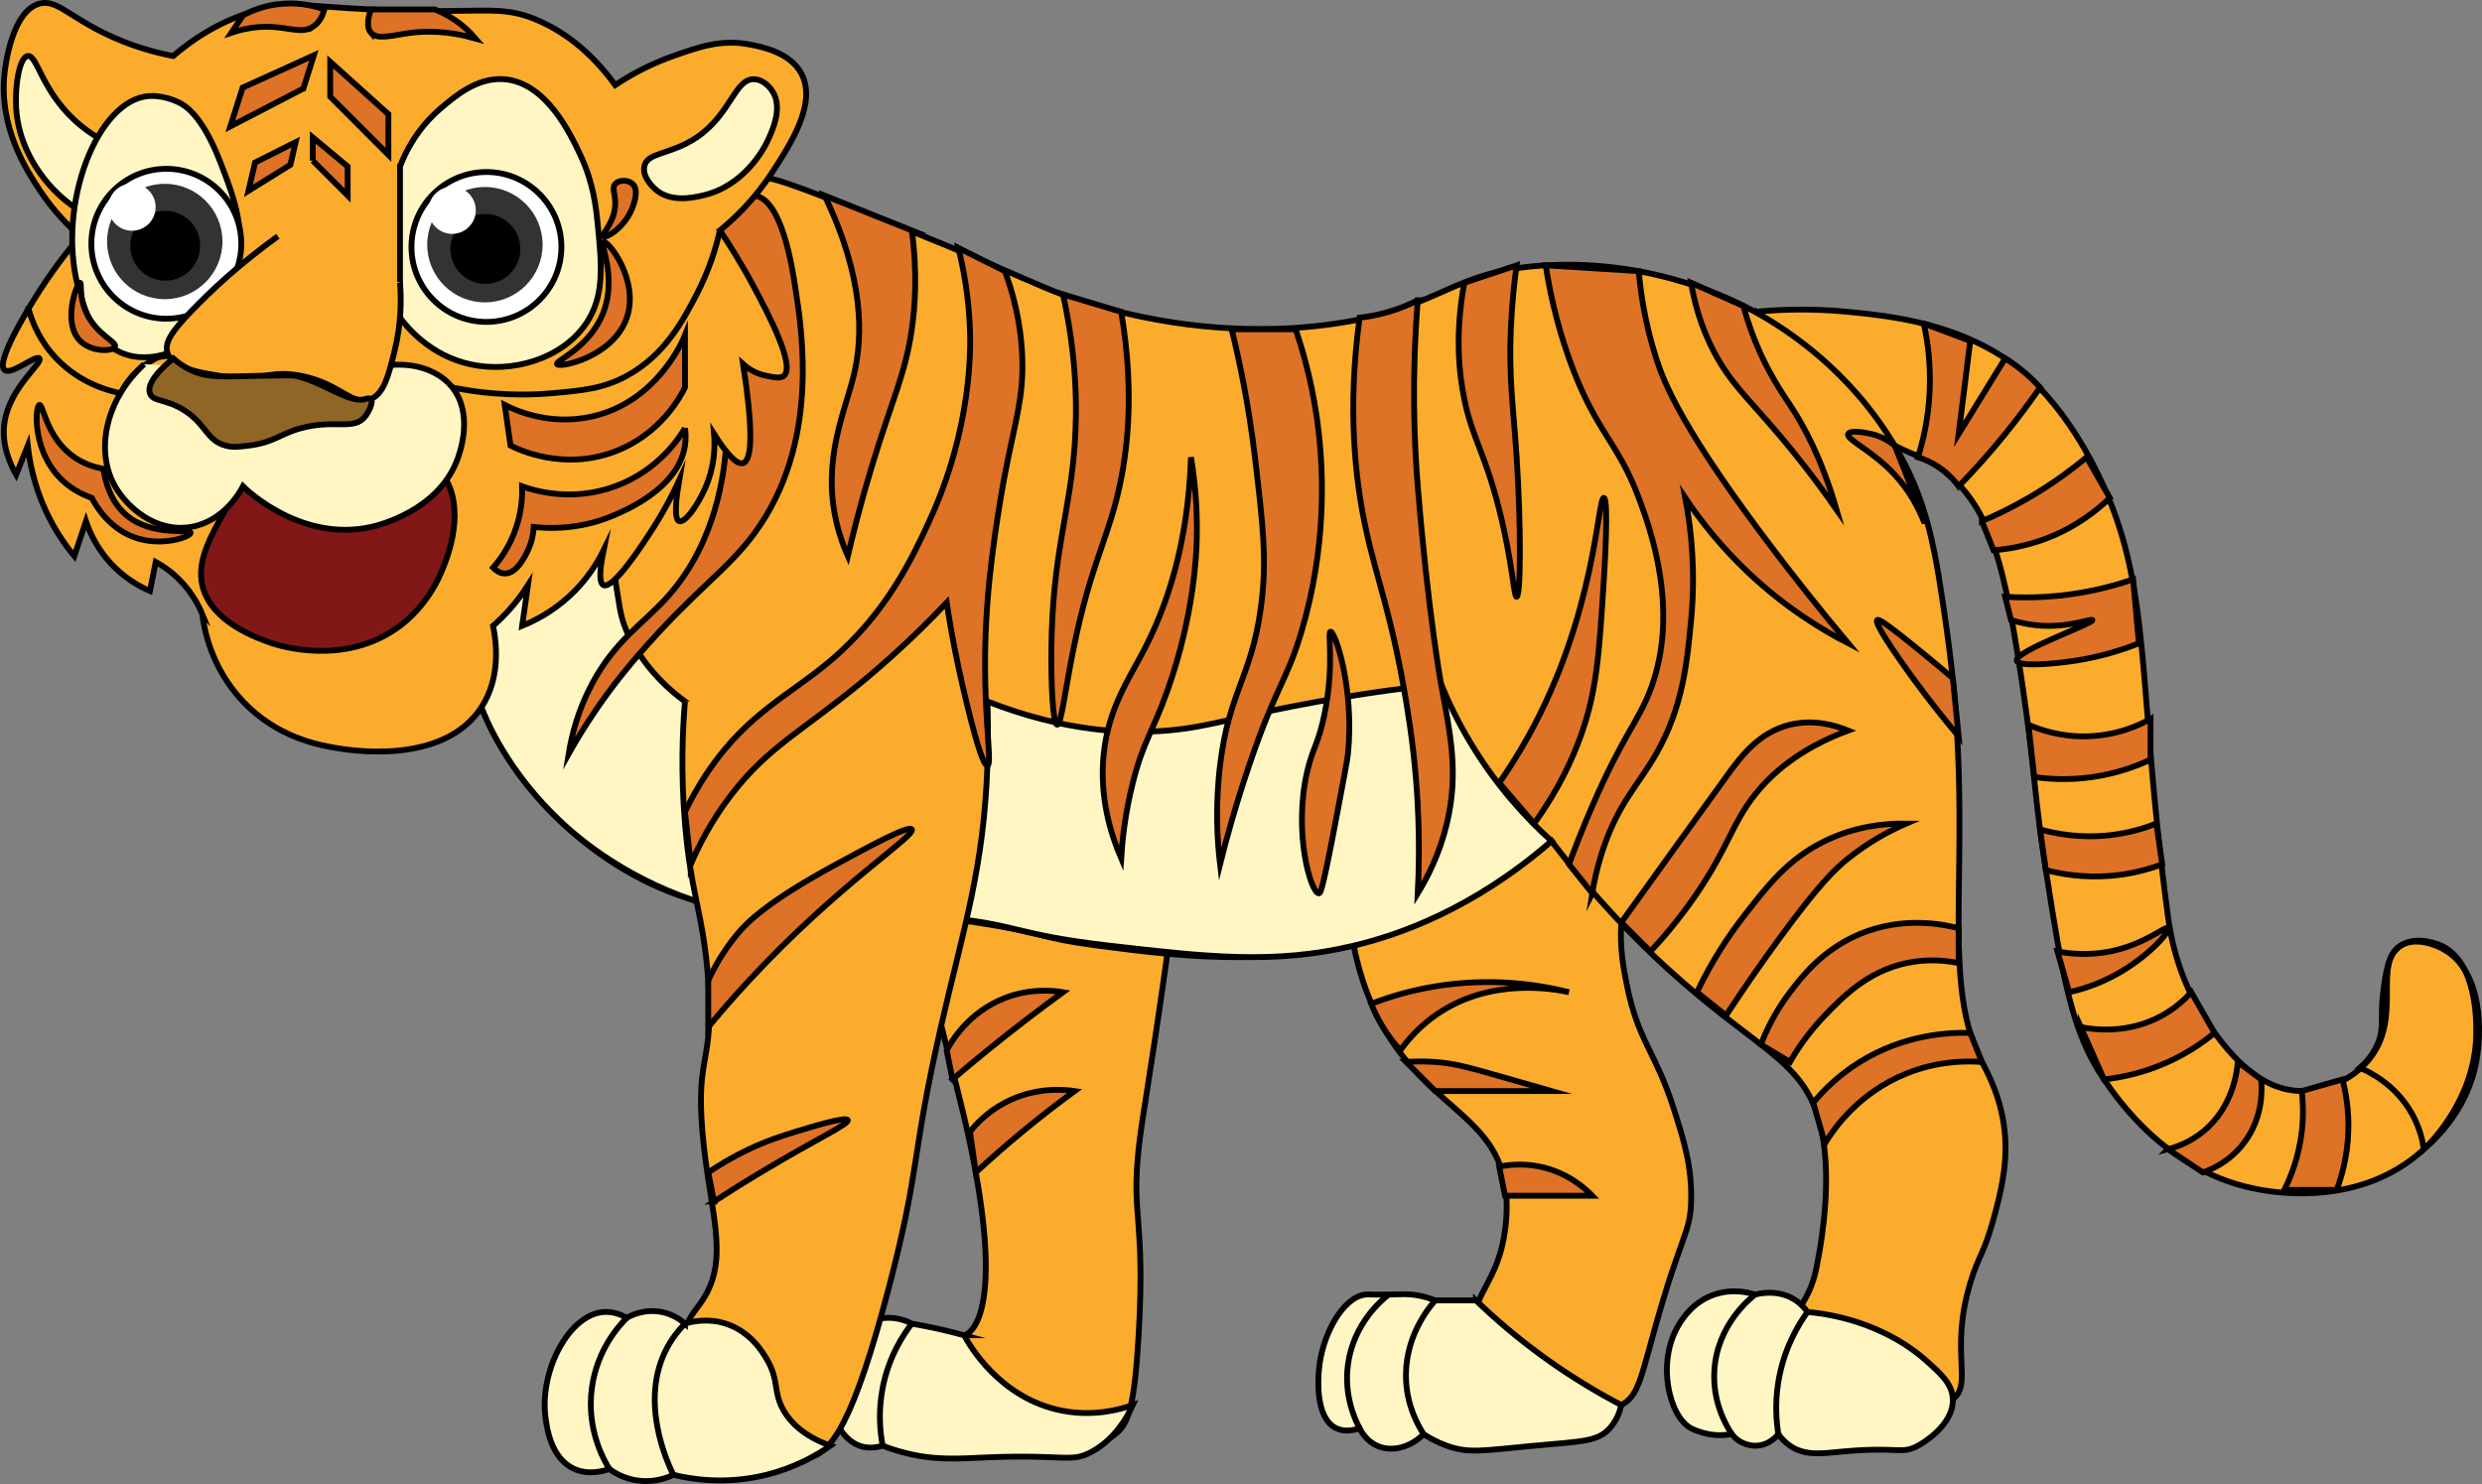 <?xml version="1.0" encoding="UTF-8"?>
<svg id="Layer_2" data-name="Layer 2" xmlns="http://www.w3.org/2000/svg" viewBox="0 0 426.77 255.21">
  <rect x="0" y="0" width="426.77" height="255.21" fill="#808080" stroke="none"/>
  <defs>
    <style>
      .cls-1 {
        fill: none;
      }

      .cls-1, .cls-2, .cls-3, .cls-4, .cls-5, .cls-6, .cls-7 {
        stroke: #000;
        stroke-miterlimit: 10;
      }

      .cls-8, .cls-3 {
        fill: #fff;
      }

      .cls-2 {
        fill: #de7226;
      }

      .cls-4 {
        fill: #811717;
      }

      .cls-5 {
        fill: #fbac2d;
      }

      .cls-9 {
        fill: #333;
      }

      .cls-6 {
        fill: #fff6c4;
      }

      .cls-7 {
        fill: #906627;
      }
    </style>
  </defs>
  <g id="Layer_1-2" data-name="Layer 1">
    <g>
      <path class="cls-5" d="M232.78,162.63c1.11,5.93,3.13,10.27,4,12,7.76,15.55,20,16.85,22,29,.58,3.54.14,7,0,8-1.22,9-5.74,10.94-5,16,.8,5.43,6.81,8.71,11,11,3.83,2.09,9.65,5.3,14,3,2.91-1.53,3.31-4.46,6-14,4.3-15.26,5.85-15.57,6-21,.17-6.08-1.28-10.63-3-16-3.09-9.69-6.08-11.56-8-21-.62-3.02-1.29-6.46-1-11,.56-8.69,3.98-10.9,3-14-3.01-9.51-42.62-12.1-49,2-2.12,4.69-.8,11.73,0,16Z"/>
      <path class="cls-5" d="M200.78,163.63c-3.24,23.12-4.38,28.21-5,34-1.27,11.78,1.17,11.85,0,32-.74,12.71-1.86,15.33-4,17-8.09,6.34-26.57-4.04-29-11-.3-.85-1.24-3.56,0-5,.86-.99,2.25-.79,3-1,1.96-.54,6.05-5.62,2-28-2.51-13.89-6.31-24.21-10-44-1.39-7.45-1.58-9.91,0-12,6.79-8.98,39.18-1.98,43,12,.54,1.99.35,3.54,0,6Z"/>
      <path class="cls-5" d="M301.78,53.63c3.87-.38,9.41-.65,16,0,6.72.67,17.53,1.74,27,8,1.72,1.14,9.4,6.41,16,20,9.48,19.52,6.51,35.14,12,76,.38,2.81,1.68,11.72,8,20,2.64,3.46,7.6,9.95,15,10,4.32.03,9.2-2.14,12-6,5.19-7.15.2-15.86,5-19,2.86-1.87,6.71-.13,7,0,6.09,2.85,6.02,12.91,6,15-.09,11.53-8.22,19.28-9,20-10.77,9.96-25.47,7.43-28,7-15.86-2.72-24.51-15.36-27-19-5.55-8.1-7.11-17.51-10-36-2.32-14.82-1.86-18.85-5-38-2.45-14.96-4.78-24.94-13-31-2.8-2.07-3.99-1.98-8-4-6.68-3.37-15.56-9.74-24-23Z"/>
      <path class="cls-5" d="M131.78,30.63c1.72.04,6.84,2.03,17,6,28.33,11.07,30.07,13.23,40,16,5.57,1.55,21.66,5.87,41,3,18.53-2.75,19.46-9.06,36-10,18.99-1.08,33.03,6.36,36,8,5.35,2.96,16.22,9.96,24,23,5.76,9.67,7.02,17.94,9,32,5.24,37.14-1.84,58.96,6,74,.89,1.71,3.58,6.42,4,13,.34,5.31-.92,10.04-2,14-1.64,6-2.6,6.32-4,11-3.58,11.98.52,17.25-3,20-4.44,3.46-13.98-2.56-21-7-3.19-2.02-6.18-4.38-6-7,.09-1.29.9-1.8,2-4,1.17-2.32,1.5-4.19,2-7,.41-2.33,2.51-14.09,0-23-2.94-10.45-10.86-12.21-26-26-5.27-4.8-12.45-12-20-22-9.78,8.5-18.96,12.76-25,15-19.79,7.33-38.26,4.92-53,3-10.39-1.36-8.45-2.09-21-4-28.75-4.38-35.82-.05-49-4-15.78-4.72-30.02-18.21-36-33-15.65-38.7,23.11-91.63,49-91Z"/>
      <path class="cls-6" d="M105.78,99.63c.73,4.22.73,6.05,2,9,.81,1.88,1.69,3.16,2.36,4.15,2.93,4.33,6.24,6.8,7.64,7.85,17.16,12.89,17.45,15.02,22,16,14.01,3.01,28.06-13.65,30-16,13.33,5.22,23.83,5.62,31,5,7.52-.65,11.73-2.45,26-5,8.89-1.59,16.22-2.49,21-3,1.26,3.09,2.89,6.47,5,10,4.52,7.55,9.69,13.11,14,17-13.65,11.87-26.46,16.2-34,18-13.65,3.26-25.41,1.91-42,0-16.94-1.95-15.41-3.74-30-5-21.6-1.87-25.27,2.02-39-2-13.58-3.98-22.12-11.34-25-14-9.64-8.9-13.3-18.16-14-20-2.63-6.9-5.43-14.26-2-21,4.78-9.38,19.21-12.76,23-9,.74.73,1.16,3.15,2,8Z"/>
      <path class="cls-2" d="M129.78,33.63c4.64.68,6.4,12.1,7,16,1.19,7.75,4.13,26.76-7,42-4.77,6.53-10.1,9.6-20,21-1.41,1.62-4.03,4.7-7,9-2.22,3.21-3.88,6-5,8,.48-2.97,1.52-7.33,4-12,4-7.52,8.88-10.41,13-15,8.6-9.58,9.68-21.83,10-25,1.74-17.52-8.9-25.5-3-37,1.67-3.25,5-7.44,8-7Z"/>
      <path class="cls-5" d="M34.78,105.63c.31,2.45,1.48,9.17,7,15,5.85,6.18,12.89,7.47,16,8,2.2.37,18.43,3.12,25-7,3.32-5.11,2.6-11.08,2-14,.95-.83,1.97-1.82,3-3,1.24-1.41,2.22-2.78,3-4-.33,2.33-.67,4.67-1,7,1.99-.8,5-2.28,8-5,3.22-2.92,5.03-6.02,6-8-.92,4.54-.54,5.76,0,6,1.65.74,6.61-6.87,8-9,2.35-3.6,3.97-6.78,5-9-.92,5.39-.55,6.8,0,7,1.07.39,3.71-3.38,5-7,1.14-3.2,1.16-6.1,1-8,2.31,3.66,3.97,5.33,5,5,1.65-.53,1.65-6.2,0-17,.59.53,1.95,1.6,4,2,1.42.28,2.43.48,3,0,2.06-1.7-2.81-10.88-5-15-2.29-4.32-4.46-7.72-6-10,2.34-1.91,5.85-5.16,9-10,3.12-4.79,7.75-11.9,5-17-1.98-3.67-6.87-4.6-9-5-4.76-.9-8.6.45-13,2-2.68.94-6.19,2.47-10,5-4.49-6.2-9.26-9.32-13-11-6.92-3.11-9.71-1.06-29-2-11.17-.55-13.53-1.4-19,0-6.78,1.73-11.79,5.25-15,8-2.85-.54-7.18-1.62-12-4C11.63,2.59,9.61-.13,6.78.63,2.04,1.91.91,11.4.78,12.63c-1.01,9.38,3.9,16.81,6,20,2.44,3.7,5.08,6.33,7,8-1.97,2.3-4.94,6.02-8,11-1.12,1.82-6.57,10.68-5,12,1.15.97,5.4-2.69,6-2,.68.78-5.08,4.91-6,11-.56,3.73.88,7.01,2,9,.67-1.67,1.33-3.33,2-5,.3,2.75,1.04,6.68,3,11,1.57,3.46,3.44,6.12,5,8,.67-2,1.33-4,2-6,.59,1.77,1.94,5.03,5,8,2.2,2.14,4.46,3.34,6,4,.33-1.67.67-3.33,1-5,1.14.63,2.58,1.58,4,3,2.2,2.19,3.38,4.49,4,6Z"/>
      <path class="cls-6" d="M165.78,229.63c.78,1.45,6.08,10.96,17,13,5.25.98,9.64-.17,12-1-1.08,2.35-3.16,5.87-7,8-3.62,2.01-4.58.44-18,1-5.07.21-9.29.62-15-1-1.28-.36-2.31-.73-3-1-1.07.31-2.54.53-4,0-4.65-1.7-7.06-10.22-4-16,1.5-2.83,4.83-6.01,9-6,1.74,0,3.14.56,4,1,1.6.28,3.27.61,5,1,1.39.32,2.72.65,4,1Z"/>
      <path class="cls-5" d="M117.78,120.63c-.41,4.83-.74,12.15,0,21,1.04,12.48,3.18,15.45,4,27,1.03,14.51-2.15,12.41-1,26,1.16,13.67,4.88,21.63,0,29-1.33,2.01-2.91,3.39-3,6-.09,2.61,1.36,5.13,9,12,6.78,6.1,10.18,9.14,12,9,4.1-.32,8.01-6.18,14-29,5.56-21.18,3.81-22.31,9-45,3.93-17.2,7.37-27.2,8-45,.16-4.6.09-8.41,0-11"/>
      <path class="cls-6" d="M253.78,223.63c3.27,3.15,7.25,6.59,12,10,4.63,3.32,9.05,5.94,13,8-.25,1.09-.77,2.64-2,4-2.09,2.3-4.58,2.22-13,3-8.9.82-11.2,1.37-15,0-1.78-.64-3.14-1.43-4-2-2.3,2.34-5.51,3.12-8,2-1.77-.8-2.66-2.32-3-3-1.11.37-2.63.65-4,0-3.68-1.74-3.11-8.69-3-10,.49-5.98,4.08-12.57,8-13,.61-.07.89.05,4,0,2.27-.04,2.88-.11,4,0,.98.1,2.36.35,4,1h7Z"/>
      <path class="cls-1" d="M244.78,246.63c-1.03-1.6-2.74-4.74-3-9-.47-7.57,3.98-12.84,5-14"/>
      <path class="cls-1" d="M233.78,245.63c-.79-1.49-2.73-5.63-2-11,.97-7.13,5.92-11.16,7-12"/>
      <path class="cls-6" d="M335.78,240.63c.14,4.66-5.7,7.84-6,8-2.96,1.57-3.12.09-13,1-3.54.33-6.4.78-9-1-.97-.67-1.61-1.45-2-2-.15.2-1.55,2-4,2-.25,0-2.53-.04-4-2-.9.16-2.31.31-4,0,0,0-1.67-.3-3-1-3.78-1.98-6.09-11.5-2-18,.67-1.06,2.44-3.79,6-5,3.18-1.08,5.97-.33,7,0,.72-.19,4.08-.97,7,1,.93.63,1.57,1.38,2,2,1.43.12,3.53.38,6,1,8.26,2.06,13.06,6.18,14,7,2.9,2.55,4.92,4.32,5,7Z"/>
      <path class="cls-1" d="M305.78,246.63c-.36-2.21-.6-5.34,0-9,.93-5.71,3.43-9.82,5-12"/>
      <path class="cls-1" d="M297.78,246.63c-.91-1.37-3.36-5.44-3-11,.5-7.77,6.08-12.28,7-13"/>
      <path class="cls-1" d="M151.78,248.63c-.43-2.2-.83-5.76,0-10,1.05-5.35,3.53-9.1,5-11"/>
      <path class="cls-6" d="M117.78,227.63c1.25-.37,3.95-.98,7,0,4.22,1.35,6.31,4.84,7,6,2.3,3.85,1.07,5.71,3,9,1.09,1.86,3.24,4.27,8,6-2.31,1.61-6.02,3.76-11,5-7.03,1.74-12.94.75-16,0-.88.43-3.11,1.36-6,1-2.48-.31-4.21-1.42-5-2-1.13.39-3.59,1.06-6,0-4.12-1.82-4.78-7.25-5-9-.98-7.98,4.06-17.54,10-18,1.56-.12,2.94.41,4,1,.65-.37,3.01-1.6,6-1,2.02.4,3.37,1.45,4,2Z"/>
      <path class="cls-1" d="M115.78,253.63c-.97-1.98-6.04-12.78-1-22,.68-1.25,1.64-2.63,3-4"/>
      <path class="cls-1" d="M104.78,252.63c-.9-1.45-4-6.8-3-14,.92-6.61,4.72-10.73,6-12"/>
      <path class="cls-2" d="M240.78,180.63c1.38-1.93,3.32-4.1,6-6,9.33-6.59,20.25-4.59,23-4-5.27-1.32-13.4-2.58-23-1-4.26.7-7.95,1.82-11,3,.47,1.18,1.11,2.55,2,4,1,1.64,2.06,2.97,3,4Z"/>
      <path class="cls-2" d="M241.78,182.63c1.1-.08,2.85-.15,5,0,3.43.25,5.75.92,13,3,1.01.29,3.51,1,7,2h-20c-1.67-1.67-3.33-3.33-5-5Z"/>
      <path class="cls-2" d="M257.78,200.63c1.55-.32,4.05-.61,7,0,4.78.99,7.81,3.77,9,5h-15c-.33-1.67-.67-3.33-1-5Z"/>
      <path class="cls-2" d="M163.78,185.63c1.94-1.66,3.94-3.33,6-5,4.4-3.57,8.74-6.9,13-10-1.82-.3-5.67-.68-10,1-6.3,2.45-9.23,7.54-10,9,.33,1.67.67,3.33,1,5Z"/>
      <path class="cls-2" d="M166.78,194.63c1.11-1.39,3.04-3.43,6-5,5.16-2.73,10.11-2.28,12-2-2.91,2.13-5.92,4.46-9,7-2.86,2.36-5.52,4.71-8,7-.33-2.33-.67-4.67-1-7Z"/>
      <path class="cls-2" d="M122.78,206.63c1.82-1.18,4.58-2.95,8-5,9.65-5.79,15.27-8.33,15-9-.28-.69-6.56,1.25-9,2-2.29.71-4.81,1.49-8,3-2.92,1.38-5.27,2.82-7,4,.33,1.67.67,3.33,1,5Z"/>
      <path class="cls-2" d="M121.78,176.63c1.59-1.93,3.98-4.74,7-8,15.38-16.6,28.74-24.88,28-26-.51-.77-7.13,2.82-13,6-12.23,6.63-15.52,10.23-17,12-2.52,3.03-4.07,5.95-5,8v8Z"/>
      <path class="cls-2" d="M118.78,148.63c1.26-2.96,3.42-7.35,7-12,6.23-8.09,12.1-10.89,22-19,3.76-3.08,9.05-7.71,15-14,.41,2.75,1.04,6.53,2,11,.2.94,3.71,17.19,5,17,1.06-.16-1.29-11.17,0-28,.8-10.46,2.86-21.25,3-22,1.78-9.25,3.22-13.16,3-20-.21-6.47-1.76-11.69-3-15-2.67-1.33-5.33-2.67-8-4,.85,3.39,1.78,8.19,2,14,.11,2.89.44,16.86-7,33-2.79,6.05-7.27,15.76-17,24-6.96,5.9-14.2,8.99-21,19-1.9,2.8-3.2,5.3-4,7,.33,3,.67,6,1,9Z"/>
      <path class="cls-2" d="M156.78,39.63c1,7.37.55,13.17,0,17-1.14,7.89-3.39,12.01-7,24-1.94,6.43-3.23,11.7-4,15-.6-1.35-1.41-3.41-2-6-2.4-10.6,1.49-18.82,3-25,1.65-6.77,1.83-16.83-5-31l15,6Z"/>
      <path class="cls-2" d="M182.78,50.63c2.41,10.95,2.45,19.82,2,26-.86,11.8-3.83,18.68-4,35-.06,5.73.22,12.95,1,13,.72.04,1.35-6.09,3-14,2.57-12.29,5.08-16.84,7-24,1.99-7.45,3.5-18.35,1-33-3.33-1-6.67-2-10-3Z"/>
      <path class="cls-2" d="M204.78,78.63c.55,3.26,1.14,8.11,1,14-.06,2.69-.46,13.15-5,26-2.6,7.36-4.18,8.76-6,16-1.34,5.33-1.81,9.89-2,13-1.84-4.3-3.77-10.63-3-18,.82-7.85,4.29-12.76,7-18,3.63-7,7.5-17.6,8-33Z"/>
      <path class="cls-2" d="M211.78,56.63c1.32,5.37,2.92,12.89,4,22,1.4,11.8,2.13,17.92,1,26-1.67,11.99-5.47,14.28-7,27-.86,7.15-.46,13.12,0,17,1-4.02,2.61-9.95,5-17,4.68-13.79,6.4-14.27,9-23,4.33-14.53,3.74-27.27,3-34-.84-7.64-2.58-13.82-4-18h-11Z"/>
      <path class="cls-2" d="M228.78,108.63c.75-.1,4.14,9.64,3,21-.1.99-.73,4.33-2,11-2.38,12.55-2.71,13-3,13-1.4.01-4.45-10.47-2-21,.97-4.15,1.97-4.79,3-10,1.68-8.47.44-13.93,1-14Z"/>
      <path class="cls-2" d="M243.78,51.63c-1.06,13.47-.62,24.4,0,32,1.78,21.79,4,34,4,34,1.5,8.23,3.14,15.06,1,24-1.26,5.28-3.39,9.36-5,12,.2-3.91.3-9.03,0-15-.34-6.81-1.1-12.59-2-18-2.51-15.06-5.13-21.16-7-30-1.74-8.21-3.15-20.28-1-36,1.43-.16,3.13-.45,5-1,1.99-.59,3.67-1.31,5-2Z"/>
      <path class="cls-2" d="M251.78,48.63c-1.63,8.83-.91,15.57,0,20,1.42,6.93,3.48,9,6,19,2.32,9.19,2.5,15.04,3,15,.72-.05.77-12.22,0-24-.58-8.87-1.36-13.45-1-22,.2-4.69.65-8.52,1-11l-9,3Z"/>
      <path class="cls-2" d="M275.78,85.63c.87.1.09,12.53,0,14-.81,12.84-1.21,19.27-4,27-1.37,3.79-3.73,9.12-8,15-2-2.33-4-4.67-6-7,1.29-1.84,3.09-4.57,5-8,11.67-21.02,11.89-41.13,13-41Z"/>
      <path class="cls-2" d="M273.78,153.63c.3-1.9.87-4.73,2-8,2.66-7.71,5.96-10.68,9-16,4.57-8.01,5.3-15.61,6-23,.76-8.04.11-15.18-1-21,2.55,3.82,6.12,8.41,11,13,6.16,5.79,12.28,9.57,17,12-5.09-6.09-9.15-11.28-12-15-16.63-21.75-19.71-29.98-21-34-2-6.23-2.71-11.58-3-15-5.33-.33-10.67-.67-16-1,.57,3.76,1.67,9.42,4,16,4.46,12.6,8.33,14.15,12,24,1.83,4.92,7.2,19.31,2,33-2.08,5.48-4.65,7.68-10,20-1.82,4.19-3.16,7.7-4,10,1.33,1.67,2.67,3.33,4,5Z"/>
      <path class="cls-2" d="M290.78,48.63c.49,2.98,1.53,7.33,4,12,2.78,5.26,5.71,7.77,11,14,2.54,2.99,6.07,7.36,10,13-2.52-8.71-5.59-14.38-8-18-1.15-1.74-3.75-5.41-6-11-1-2.48-1.62-4.59-2-6-3-1.33-6-2.67-9-4Z"/>
      <path class="cls-2" d="M283.78,163.63c1.97-2.1,4.93-5.48,8-10,5.44-8.02,6.05-12.03,10-17,2.71-3.41,7.42-7.81,16-11-2.26-.92-5.95-1.98-10-1-5.47,1.33-8.59,5.66-11,9-5.82,8.07-11.65,16.1-18,25,1.67,1.67,3.33,3.33,5,5Z"/>
      <path class="cls-2" d="M291.78,170.63c2.65-5.54,5.56-9.85,8-13,4.12-5.32,7.68-9.92,14-13,5.27-2.57,10.37-3.05,14-3-2.51,1.08-6.17,2.93-10,6-2.18,1.75-4.9,4.28-12,14-2.38,3.26-5.49,7.65-9,13-1.67-1.33-3.33-2.67-5-4Z"/>
      <path class="cls-2" d="M302.78,179.63c.87-2.28,2.38-5.56,5-9,1.99-2.61,5.57-7.31,12-10,7.4-3.09,14.27-1.71,17-1v6c-1.97-.4-5.21-.82-9,0-6.71,1.44-10.96,5.85-14,9-2.78,2.88-4.7,5.73-6,8-1.67-1-3.33-2-5-3Z"/>
      <path class="cls-2" d="M311.78,189.63c1.75-2.11,4.35-4.73,8-7,7.72-4.8,15.44-5.1,19-5,.67,1.67,1.33,3.33,2,5-2.74-.2-7.59-.19-13,2-8.3,3.35-12.56,9.65-14,12-.67-2.33-1.33-4.67-2-7Z"/>
      <path class="cls-2" d="M335.78,116.63c-1.38-1.18-3.44-2.92-6-5-6.15-5-6.81-5.17-7-5-.19.17-.22.95,4,7,2.28,3.26,5.59,7.77,10,13-.33-3.33-.67-6.67-1-10Z"/>
      <path class="cls-2" d="M330.78,89.63c-.9-2.24-2.4-5.19-5-8-3.93-4.24-8.4-6.04-8-7,.3-.71,3-.24,4,0,1.94.46,3.29,1.42,4,2,.67,1.64,1.34,3.31,2,5,1.06,2.71,2.06,5.37,3,8Z"/>
      <path class="cls-2" d="M330.78,55.63c.66,2.98,1.26,7.1,1,12-.24,4.49-1.12,8.23-2,11,1.01.31,2.47.89,4,2,1.43,1.04,2.4,2.17,3,3,2.59-2.66,5.29-5.65,8-9,2.23-2.75,4.22-5.43,6-8-.58-.65-1.25-1.32-2-2-1.4-1.26-2.77-2.24-4-3-2.67,4.33-5.33,8.67-8,13,.67-5.33,1.33-10.67,2-16-2.67-1-5.33-2-8-3Z"/>
      <path class="cls-2" d="M340.78,89.63c2.47-1.05,5.17-2.36,8-4,3.98-2.31,7.3-4.75,10-7,1.33,2.33,2.67,4.67,4,7-2.09,2.02-5.72,5-11,7-3.49,1.32-6.64,1.82-9,2-.67-1.67-1.33-3.33-2-5Z"/>
      <path class="cls-2" d="M344.78,102.63c2.14.13,4.48.16,7,0,5.97-.37,11.05-1.64,15-3,.33,3.67.67,7.33,1,11-2.51,1-6.27,2.28-11,3-3.47.53-9.73,1.1-10,0-.41-1.67,13.22-6.39,13-7-.11-.3-3.39,1.11-8,1-2.49-.06-4.55-.55-6-1-.33-1.33-.67-2.67-1-4Z"/>
      <path class="cls-2" d="M348.78,124.63c1.91.84,5.44,2.1,10,2,5.24-.11,9.13-1.95,11-3v7c-2.32,1.09-5.72,2.39-10,3-4.07.58-7.53.35-10,0-.33-3-.67-6-1-9Z"/>
      <path class="cls-2" d="M350.78,142.63c2.66.75,6.88,1.57,12,1,3.27-.37,5.98-1.2,8-2,.33,2.33.67,4.67,1,7-2.19.82-5.26,1.71-9,2-4.64.36-8.46-.33-11-1-.33-2.33-.67-4.67-1-7Z"/>
      <path class="cls-2" d="M353.78,163.63c2.22.41,5.39.71,9,0,6.08-1.2,9.62-4.51,10-4,.42.55-3.43,4.96-9,8-3.11,1.7-5.97,2.55-8,3-.67-2.33-1.33-4.67-2-7Z"/>
      <path class="cls-2" d="M357.78,176.63c2.13.42,8.09,1.28,14-2,2.23-1.24,3.87-2.74,5-4,1.33,2.33,2.67,4.67,4,7-1.88,1.56-4.54,3.43-8,5-4.32,1.96-8.25,2.7-11,3-1.33-3-2.67-6-4-9Z"/>
      <path class="cls-2" d="M372.78,197.63c1.56-.4,3.81-1.23,6-3,5.25-4.25,5.89-10.57,6-12,1.33,1,2.67,2,4,3,.13,1.18.57,6.36-3,11-2.48,3.22-5.63,4.53-7,5-2-1.33-4-2.67-6-4Z"/>
      <path class="cls-6" d="M16.78,23.63c-.98-.59-2.45-1.56-4-3-5.69-5.29-6.39-11.2-8-11-1.46.18-2.24,5.19-2,9,.36,5.63,3.02,9.58,4,11,2.07,2.99,4.42,4.9,6,6"/>
      <path class="cls-2" d="M395.78,187.63c.22,1.9.32,4.28,0,7-.51,4.33-1.87,7.75-3,10h9c.86-2.28,1.85-5.72,2-10,.13-3.72-.43-6.81-1-9-2.33.67-4.67,1.33-7,2Z"/>
      <path class="cls-1" d="M405.78,183.63c1.74.75,6.23,2.96,9,8,1.25,2.27,1.77,4.43,2,6,2.36-2.03,7.5-7.05,9-15,1.02-5.41.92-15.12-5-19-2.15-1.41-5.69-2.46-8-1-2.13,1.35-2.53,4.41-3,8-.57,4.39.29,6.08-1,9-.85,1.92-2.11,3.23-3,4Z"/>
      <path class="cls-6" d="M35.78,56.63c-3.46,3.32-9.78,6.31-15,4-4.53-2.01-6.09-7.06-7-10-4.35-14.07,2.35-32.38,11-34,2.76-.52,5.43.72,6,1,1.01.5,3.93,2.14,7,10,2.34,6,4.59,11.75,3,19-.53,2.44-1.44,6.58-5,10Z"/>
      <circle class="cls-3" cx="28.6" cy="41.92" r="12.89"/>
      <circle class="cls-9" cx="28.33" cy="41.53" r="9.92"/>
      <circle cx="28.41" cy="42.26" r="6.01"/>
      <circle class="cls-8" cx="22.7" cy="35.62" r="4.06"/>
      <path class="cls-1" d="M4.78,52.63c.47,1.89,1.51,4.99,4,8,4.35,5.26,10.12,6.63,12,7,.36-.74.98-1.86,2-3,0,0,.4-.45,1.1-1.05,0,0,1.32-1.13,2.9-1.95,3.84-2,30.58,3.17,40,2,1.03-.13,4.46-.66,8,1,1.36.64,2.36,1.42,3,2,3.84.79,9.78,1.62,17,1,5.28-.46,8.91-.77,13-3,6.59-3.6,9.74-9.65,12-14,2.28-4.38,3.4-8.32,4-11"/>
      <path class="cls-6" d="M68.78,28.63c.87-2.28,2.82-6.45,7-10,2.55-2.17,6.35-5.4,11-5,7.17.62,11.33,9.46,13,13,2.25,4.79,2.7,8.93,3,12,.68,6.93,1.21,12.27-2,17-4.12,6.06-12.69,8.64-20,7-6.92-1.55-10.86-6.46-12-8v-26Z"/>
      <path class="cls-4" d="M38.78,87.63c-2.63,4.69-4.94,8.82-4,13,1.43,6.36,9.56,9.16,12,10,1.03.35,12.55,4.11,22-3,.95-.71,4.66-3.63,7-9,.72-1.66,4.34-9.86,1-16-5.17-9.5-24.69-9.8-33-2-2.27,2.13-3.91,5.06-5,7Z"/>
      <path class="cls-6" d="M60.78,64.63c6.62-3.3,13.69-2.15,17,2,3.57,4.49,1.41,10.81,1,12-3.16,9.23-13.9,11.76-15,12-11.87,2.6-21.14-6.16-22-7-.35.69-3.19,6.04-9,7-5.98.99-10.92-3.36-13-7-3.46-6.07-1.66-14.9,5-21"/>
      <path class="cls-5" d="M47.78,40.63c-6.76,4.88-11.66,9.51-15,13-2.95,3.09-4.55,5.14-4,7,.81,2.73,5.8,3.5,9,4,7.27,1.13,8.39-1.11,14,0,6.81,1.35,8.88,5.39,12,4,2.23-1,2.96-3.87,4-8,1.26-4.98,1.22-9.24,1-12"/>
      <path class="cls-7" d="M44.78,64.63c-6.4.1-8.96.44-12-1-1.41-.67-2.41-1.47-3-2-3.81,3.19-4.35,4.96-4,6,.52,1.52,2.75.9,6,3,3.71,2.4,3.71,5.08,7,6,1.23.34,2.16.23,4,0,4.38-.54,5.27-1.99,9-3,5.83-1.58,9.03.47,11-2,.67-.85,1.46-2.54,1-3-.25-.25-.81-.06-1,0-2.75.82-7.14-2.95-12-4-.4-.09-2.27-.06-6,0Z"/>
      <path class="cls-2" d="M53.78,27.63l6,6v-5c-2-1.67-4-3.33-6-5v4Z"/>
      <path class="cls-2" d="M56.78,16.63c3.33,3.33,6.67,6.67,10,10v-7c-3.33-3-6.67-6-10-9v6Z"/>
      <path class="cls-2" d="M49.93,28.34c-2.4,1.49-4.8,2.99-7.21,4.48l1.14-4.87c2.33-1.17,4.65-2.34,6.98-3.51-.3,1.3-.61,2.6-.91,3.9Z"/>
      <path class="cls-2" d="M52.15,15.23c-4.18,2.17-8.37,4.34-12.55,6.51.71-2.22,1.41-4.45,2.12-6.67,4.08-1.85,8.17-3.7,12.25-5.56-.6,1.91-1.21,3.81-1.81,5.72Z"/>
      <path class="cls-2" d="M86.78,69.63c1.84.94,7.74,3.63,15,2,11.13-2.5,15.58-12.96,16-14v9c-.74,1.5-4.14,8-12,11-8.96,3.42-16.75-.37-18-1-.33-2.33-.67-4.67-1-7Z"/>
      <path class="cls-2" d="M117.78,73.63c-.96,1.63-4.57,7.27-12,10-7.67,2.81-14.27.63-16,0,.05,1.64-.06,4.14-1,7-1.1,3.35-2.85,5.69-4,7,.49.5,1.18.98,2,1,2.09.04,3.53-3,4-4,.69-1.46.93-2.86,1-4,4.99.52,8.8-.33,11-1,1.16-.35,13.69-4.33,15-13,.19-1.28.1-2.35,0-3Z"/>
      <path class="cls-2" d="M6.78,69.63c.66-.16,1.17,5.66,6,9,1.75,1.21,3.56,1.74,5,2,.35,2.29,1.25,5.7,4,8,4.43,3.71,10.96,2.27,11,3,.03.61-4.46,2.33-9,1-4.93-1.45-7.35-5.76-8-7-1.64-.58-4.03-1.71-6-4-4.24-4.91-3.7-11.83-3-12Z"/>
      <path class="cls-6" d="M110.78,28.63c.49-2.5,4.5-1.96,9-5,6.02-4.07,6.55-10.24,10-10,1.72.12,2.82,1.73,3,2,2,2.93-.17,7.32-1,9-.42.85-3.8,7.4-11,9-1.71.38-5.4,1.2-8-1-.26-.22-2.38-2.06-2-4Z"/>
      <path class="cls-2" d="M53.78,4.63c-1.82,1.15-3.84.17-7,0-1.69-.09-4.07.03-7,1,.67-1,1.33-2,2-3,1.31-.7,3.75-1.79,7-2,3.13-.2,5.61.5,7,1-.28.98-.82,2.26-2,3Z"/>
      <path class="cls-2" d="M63.78,5.63c1.15,1.32,3.84.38,7,0,2.6-.31,6.31-.34,11,1-.55-.64-1.21-1.32-2-2-1.8-1.53-3.6-2.44-5-3h-11c-.46,1.33-.84,3.04,0,4Z"/>
      <path class="cls-2" d="M103.78,41.63c.84-.27,6.18,6.61,4,13-2.3,6.76-11.57,8.7-12,8-.36-.59,5.68-2.83,8-9,2.31-6.14-.74-11.77,0-12Z"/>
      <path class="cls-2" d="M103.78,40.63c.47.41,3.77-1.63,5-5,.3-.82,1.08-2.98,0-4-.78-.74-2.36-.72-3,0-.58.66-.07,1.56,0,3,.17,3.49-2.45,5.61-2,6Z"/>
      <path class="cls-2" d="M19.78,59.63c-.34.83-4.02.98-6-1-3.12-3.11-.57-10.03,0-10,.32.02-.24,2.21,1,5,1.76,3.97,5.37,5.12,5,6Z"/>
      <circle class="cls-3" cx="83.64" cy="42.47" r="12.89"/>
      <circle class="cls-9" cx="83.38" cy="42.08" r="9.92"/>
      <circle cx="83.46" cy="42.81" r="6.01"/>
      <circle class="cls-8" cx="77.75" cy="36.16" r="4.06"/>
    </g>
  </g>
</svg>